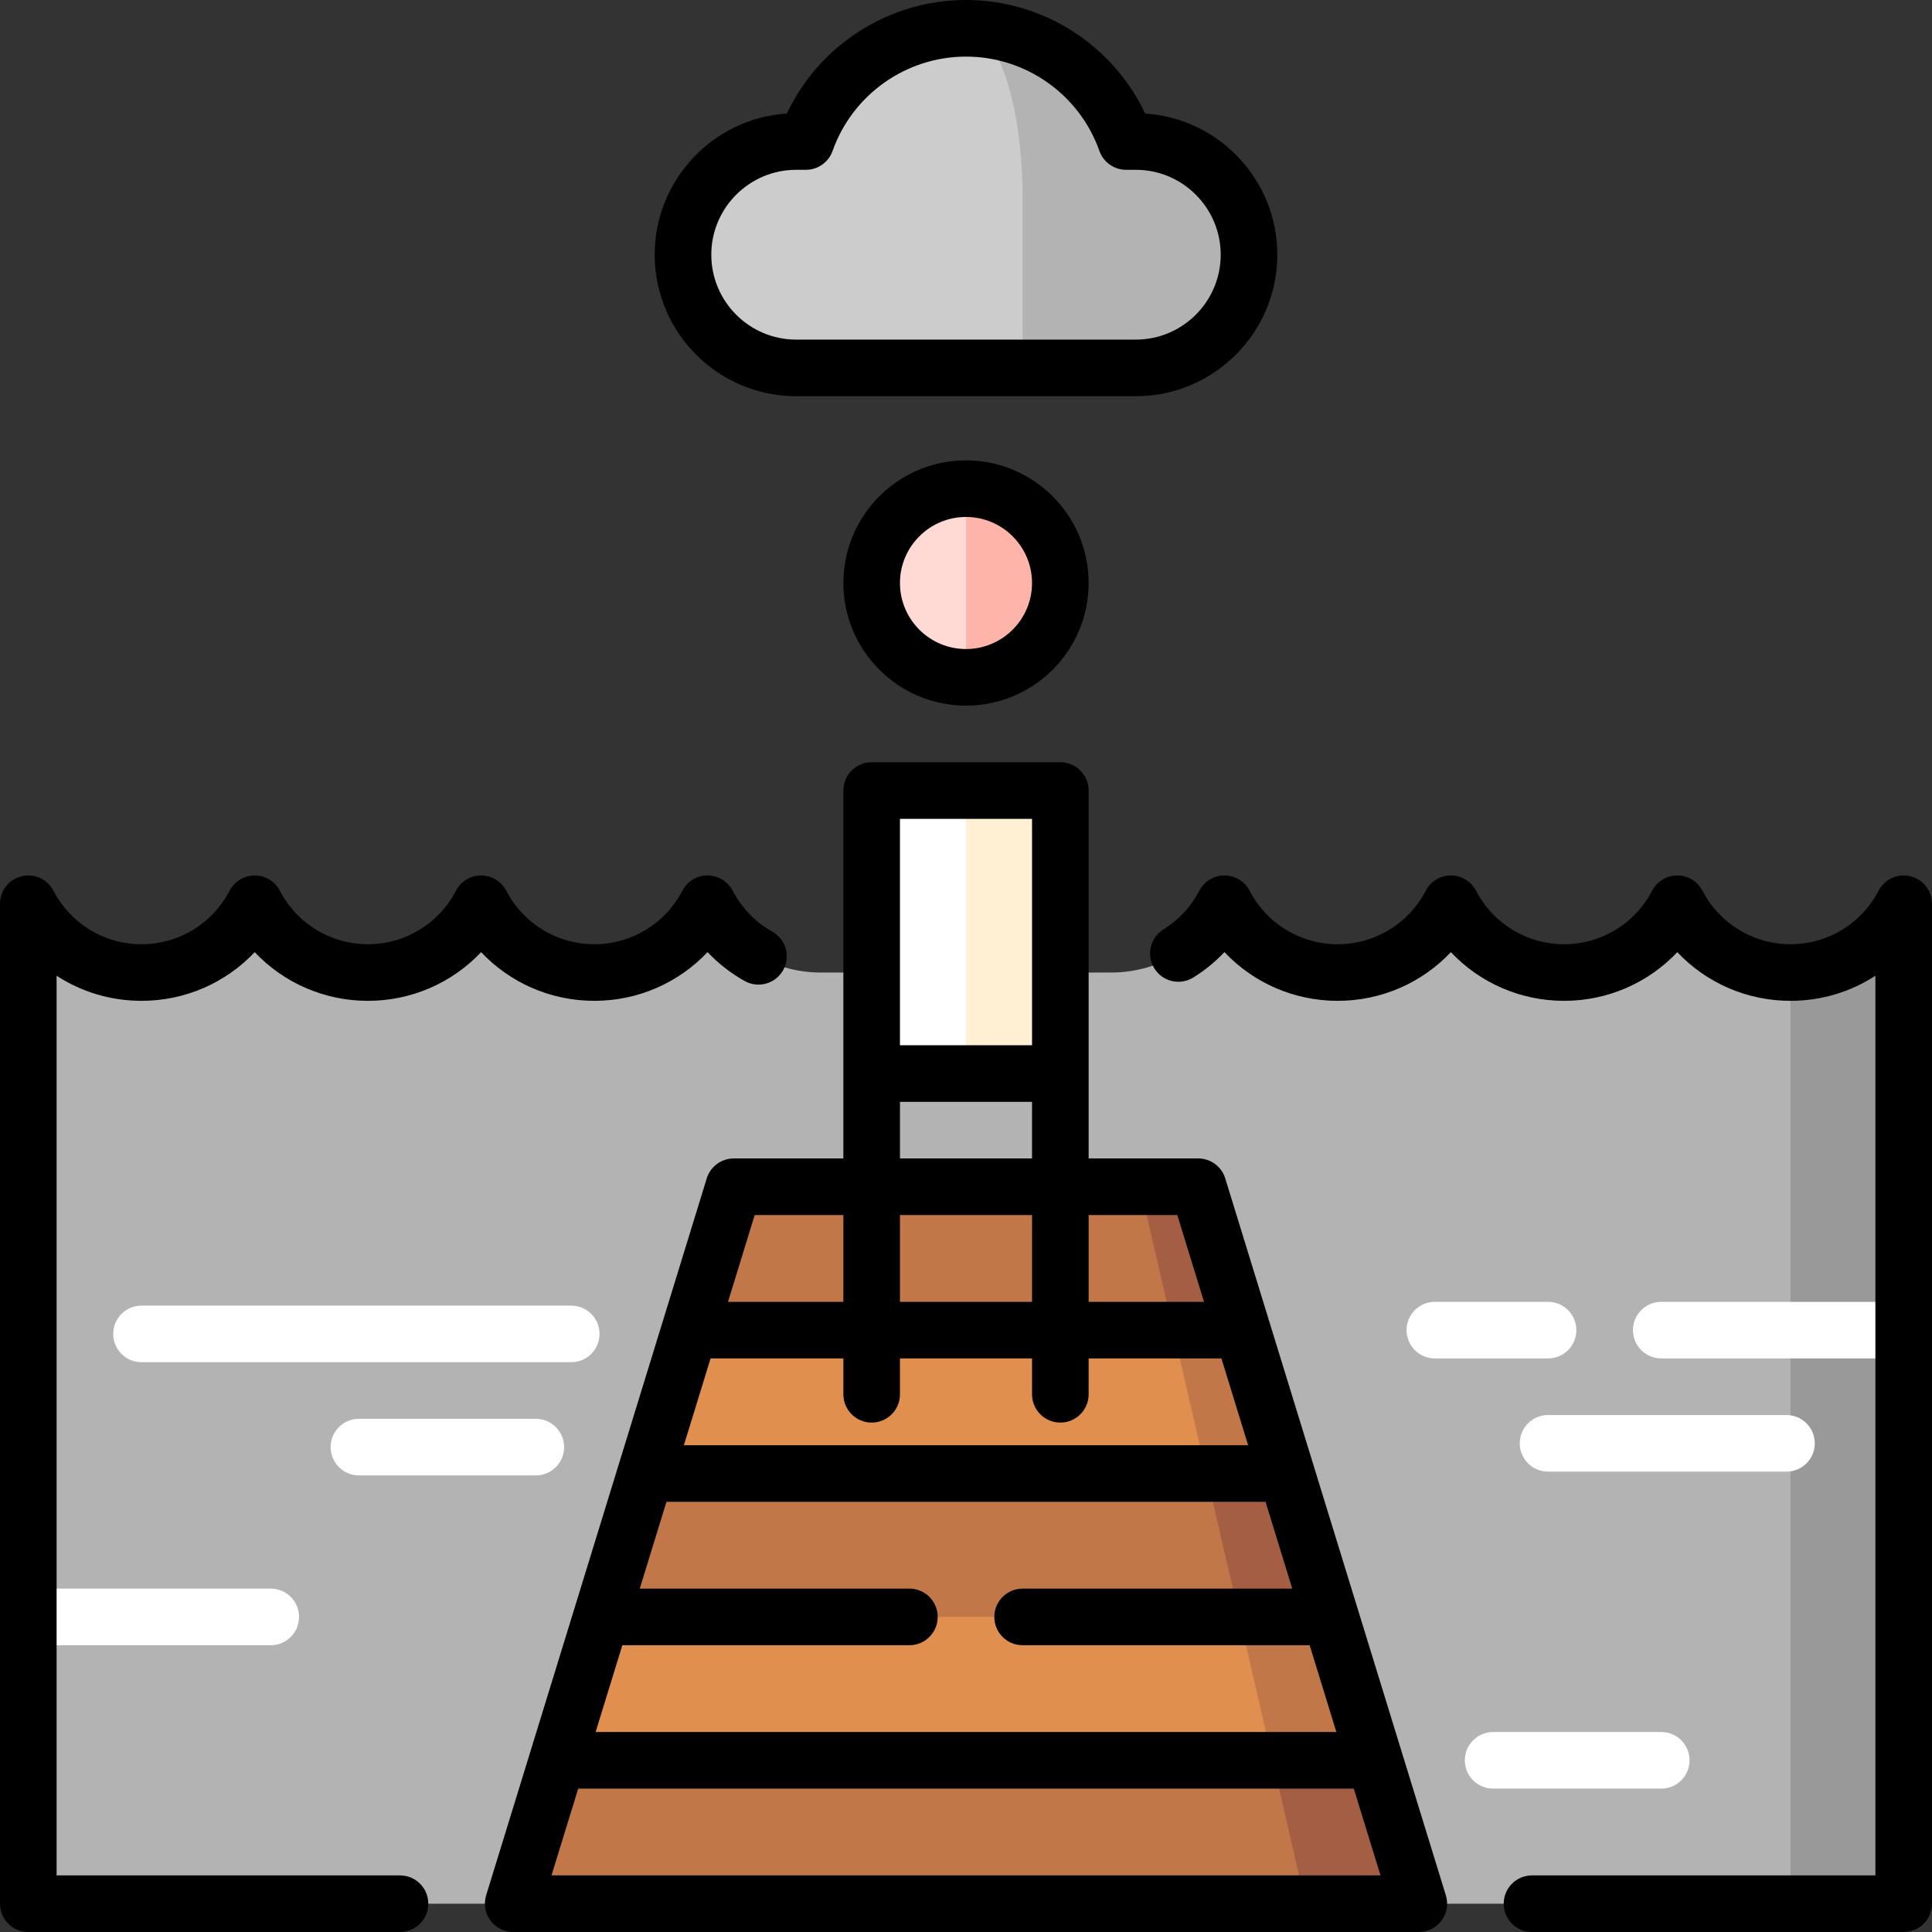 <?xml version="1.0" encoding="iso-8859-1"?>
<!-- Generator: Adobe Illustrator 19.0.0, SVG Export Plug-In . SVG Version: 6.00 Build 0)  -->
<svg version="1.1" id="Capa_1" xmlns="http://www.w3.org/2000/svg" xmlns:xlink="http://www.w3.org/1999/xlink" x="0px" y="0px"
	 viewBox="0 0 512 512" style="enable-background:new 0 0 512 512;" xml:space="preserve">
<rect x="0" y="0" width="512" height="512" fill="#333333" stroke="none"/>
<path style="fill:#999999;" d="M474.5,257.731l-60,127.134l60,119.634h30v-265C498.867,250.33,487.551,257.731,474.5,257.731z"/>
<path style="fill:#B3B3B3;" d="M444.5,239.5c-5.633,10.83-16.949,18.231-30,18.231s-24.367-7.401-30-18.231
	c-5.633,10.83-16.949,18.231-30,18.231s-24.367-7.401-30-18.231c-5.633,10.83-16.949,18.231-30,18.231s-13.5,0-13.5,0h-50
	c0,0-0.449,0-13.5,0s-24.367-7.401-30-18.231c-5.633,10.83-16.949,18.231-30,18.231s-24.367-7.401-30-18.231
	c-5.633,10.83-16.949,18.231-30,18.231s-24.367-7.401-30-18.231c-5.633,10.83-16.949,18.231-30,18.231s-24.367-7.401-30-18.231v265
	h467V257.731C461.449,257.731,450.133,250.33,444.5,239.5z"/>
<polygon style="fill:#A45E43;" points="364.31,466.5 376,504.5 346,504.5 307.23,436.5 "/>
<g>
	<polygon style="fill:#C27749;" points="337.23,466.5 346,504.5 136.001,504.5 147.691,466.5 242.461,446.5 	"/>
	<polygon style="fill:#C27749;" points="352.62,428.5 364.31,466.5 337.23,466.5 298.46,398.5 	"/>
</g>
<polygon style="fill:#E18F4E;" points="328.46,428.5 337.23,466.5 147.691,466.5 159.381,428.5 256,408.5 "/>
<polygon style="fill:#A45E43;" points="352.62,428.5 328.46,428.5 289.69,360.5 340.921,390.5 "/>
<g>
	<polygon style="fill:#C27749;" points="319.69,390.5 328.46,428.5 159.381,428.5 171.081,390.5 245.385,370.5 	"/>
	<polygon style="fill:#C27749;" points="329.23,352.5 340.921,390.5 319.69,390.5 280.921,322.5 	"/>
</g>
<polygon style="fill:#E18F4E;" points="310.921,352.5 319.69,390.5 171.081,390.5 182.771,352.5 246.846,332.5 "/>
<polygon style="fill:#A45E43;" points="317.54,314.5 329.23,352.5 310.921,352.5 286.449,333.5 302.15,314.5 "/>
<polygon style="fill:#C27749;" points="302.15,314.5 310.921,352.5 182.771,352.5 194.461,314.5 "/>
<polygon style="fill:#FFF0D3;" points="281,284.5 256,284.5 241.001,245.133 256,209.5 281,209.5 "/>
<rect x="231.001" y="209.5" style="fill:#FFFFFF;" width="25" height="75"/>
<path style="fill:#FFB4A9;" d="M256,129.5l-15,25l15,25c13.807,0,25-11.193,25-25S269.807,129.5,256,129.5z"/>
<path style="fill:#FFD9D4;" d="M231.001,154.5c0,13.807,11.193,25,25,25v-50C242.193,129.5,231.001,140.693,231.001,154.5z"/>
<path style="fill:#B3B3B3;" d="M301,37.5h-2.571c-6.179-17.476-22.838-30-42.429-30l15,90h30c16.569,0,30-13.432,30-30
	C331,50.931,317.569,37.5,301,37.5z"/>
<path style="fill:#CCCCCC;" d="M256,7.5c-19.592,0-36.251,12.524-42.429,30h-2.571c-16.569,0-30,13.431-30,30
	c0,16.568,13.431,30,30,30h60c0,0,0-20.147,0-45S264.284,7.5,256,7.5z"/>
<g>
	<path style="fill:#FFFFFF;" d="M440.25,474h-44.554c-4.143,0-7.5-3.357-7.5-7.5s3.357-7.5,7.5-7.5h44.554
		c4.143,0,7.5,3.357,7.5,7.5S444.393,474,440.25,474z"/>
	<path style="fill:#FFFFFF;" d="M71.751,421H7.501v15h64.25c4.143,0,7.5-3.357,7.5-7.5S75.894,421,71.751,421z"/>
	<path style="fill:#FFFFFF;" d="M440.25,345c-4.143,0-7.5,3.357-7.5,7.5s3.357,7.5,7.5,7.5h64.25v-15H440.25z"/>
	<path style="fill:#FFFFFF;" d="M473.438,390H410.25c-4.143,0-7.5-3.357-7.5-7.5s3.357-7.5,7.5-7.5h63.188
		c4.143,0,7.5,3.357,7.5,7.5S477.58,390,473.438,390z"/>
	<path style="fill:#FFFFFF;" d="M410.25,360h-30c-4.143,0-7.5-3.357-7.5-7.5s3.357-7.5,7.5-7.5h30c4.143,0,7.5,3.357,7.5,7.5
		S414.393,360,410.25,360z"/>
	<path style="fill:#FFFFFF;" d="M151.383,361H37.501c-4.143,0-7.5-3.357-7.5-7.5s3.357-7.5,7.5-7.5h113.882
		c4.143,0,7.5,3.357,7.5,7.5S155.525,361,151.383,361z"/>
	<path style="fill:#FFFFFF;" d="M141.997,391H95.116c-4.143,0-7.5-3.357-7.5-7.5s3.357-7.5,7.5-7.5h46.882
		c4.143,0,7.5,3.357,7.5,7.5S146.141,391,141.997,391z"/>
</g>
<path d="M371.482,464.316c-0.009-0.029-0.018-0.059-0.027-0.087l-11.666-37.913c-0.009-0.029-0.018-0.059-0.027-0.087
	l-11.666-37.913c-0.009-0.029-0.018-0.059-0.027-0.087l-11.666-37.913c-0.009-0.029-0.018-0.059-0.027-0.087l-11.672-37.935
	c-0.968-3.146-3.875-5.294-7.168-5.294H288.5v-97.5c0-4.143-3.357-7.5-7.5-7.5h-50c-4.143,0-7.5,3.357-7.5,7.5V307h-29.039
	c-3.293,0-6.2,2.147-7.168,5.294l-11.676,37.948c-0.006,0.02-0.012,0.039-0.018,0.059l-11.673,37.938
	c-0.007,0.021-0.013,0.043-0.02,0.065l-11.671,37.931c-0.008,0.024-0.015,0.048-0.022,0.073l-11.669,37.924
	c-0.009,0.026-0.017,0.053-0.025,0.08l-11.687,37.981c-0.7,2.275-0.279,4.747,1.135,6.662c1.414,1.915,3.653,3.045,6.033,3.045h240
	c2.38,0,4.619-1.13,6.033-3.044c1.414-1.915,1.835-4.387,1.135-6.662L371.482,464.316z M164.924,436h76.077
	c4.143,0,7.5-3.357,7.5-7.5s-3.357-7.5-7.5-7.5H169.54l7.077-23h158.768l7.077,23H271c-4.143,0-7.5,3.357-7.5,7.5s3.357,7.5,7.5,7.5
	h76.076l7.077,23H157.846L164.924,436z M188.309,360h35.192v9.5c0,4.143,3.357,7.5,7.5,7.5s7.5-3.357,7.5-7.5V360h35v9.5
	c0,4.143,3.357,7.5,7.5,7.5s7.5-3.357,7.5-7.5V360h35.191l7.077,23H181.232L188.309,360z M238.501,345v-23h35v23H238.501z
	 M311.999,322l7.077,23H288.5v-23H311.999z M273.5,217v60h-35v-60H273.5z M238.501,292h35v15h-35V292z M200.001,322h23.5v23h-30.577
	L200.001,322z M146.155,497l7.077-23h205.538l7.077,23H146.155z"/>
<path d="M506.281,232.215c-3.35-0.82-6.84,0.758-8.436,3.824c-4.553,8.754-13.498,14.192-23.346,14.192s-18.793-5.438-23.346-14.192
	c-1.291-2.481-3.856-4.039-6.654-4.039s-5.363,1.558-6.654,4.039c-4.553,8.754-13.498,14.192-23.346,14.192
	s-18.793-5.438-23.346-14.192c-1.291-2.481-3.856-4.039-6.654-4.039s-5.363,1.558-6.654,4.039
	c-4.553,8.754-13.498,14.192-23.346,14.192s-18.793-5.438-23.346-14.192c-1.291-2.481-3.856-4.039-6.654-4.039
	s-5.363,1.558-6.654,4.039c-2.189,4.211-5.48,7.76-9.518,10.265c-3.52,2.184-4.603,6.808-2.419,10.327
	c2.185,3.521,6.806,4.602,10.327,2.419c3.042-1.888,5.814-4.153,8.254-6.731c7.685,8.146,18.45,12.913,30.01,12.913
	c11.555,0,22.316-4.764,30-12.903c7.684,8.14,18.445,12.903,30,12.903s22.316-4.764,30-12.903c7.684,8.14,18.445,12.903,30,12.903
	c8.164,0,15.934-2.379,22.5-6.646V497h-91c-4.143,0-7.5,3.357-7.5,7.5s3.357,7.5,7.5,7.5h98.5c4.143,0,7.5-3.357,7.5-7.5v-265
	C512,236.044,509.639,233.035,506.281,232.215z"/>
<path d="M157.501,265.231c11.558,0,22.321-4.766,30.006-12.909c2.851,3.014,6.155,5.594,9.825,7.652
	c3.614,2.028,8.185,0.74,10.21-2.872c2.026-3.613,0.74-8.185-2.872-10.21c-4.499-2.523-8.135-6.276-10.515-10.854
	c-1.291-2.481-3.856-4.039-6.654-4.039s-5.363,1.558-6.654,4.039c-4.553,8.754-13.498,14.192-23.346,14.192
	s-18.793-5.438-23.346-14.192c-1.291-2.481-3.856-4.039-6.654-4.039s-5.363,1.558-6.654,4.039
	c-4.553,8.754-13.498,14.192-23.346,14.192s-18.793-5.438-23.346-14.192c-1.291-2.48-3.856-4.038-6.654-4.038
	s-5.363,1.558-6.654,4.039c-4.553,8.754-13.498,14.192-23.346,14.192s-18.793-5.438-23.346-14.192
	c-1.595-3.066-5.081-4.646-8.436-3.824c-3.357,0.82-5.718,3.829-5.718,7.285v265c0,4.143,3.357,7.5,7.5,7.5h98.5
	c4.143,0,7.5-3.357,7.5-7.5s-3.357-7.5-7.5-7.5h-91V258.585c6.566,4.268,14.336,6.646,22.5,6.646c11.555,0,22.316-4.764,30-12.903
	c7.684,8.14,18.445,12.903,30,12.903s22.316-4.764,30-12.903C135.185,260.468,145.946,265.231,157.501,265.231z"/>
<path d="M223.501,154.5c0,17.921,14.579,32.5,32.5,32.5c17.921,0,32.5-14.579,32.5-32.5S273.921,122,256,122
	S223.501,136.579,223.501,154.5z M273.5,154.5c0,9.649-7.851,17.5-17.5,17.5c-9.649,0-17.5-7.851-17.5-17.5S246.352,137,256,137
	S273.5,144.851,273.5,154.5z"/>
<path d="M211.001,105h90c20.678,0,37.5-16.822,37.5-37.5c0-19.846-15.496-36.141-35.024-37.419C294.882,11.892,276.419,0,256,0
	s-38.881,11.892-47.476,30.081c-19.528,1.278-35.024,17.573-35.024,37.419C173.501,88.178,190.323,105,211.001,105z M211.001,45
	h2.57c3.179,0,6.012-2.003,7.071-5c5.287-14.953,19.496-25,35.358-25s30.071,10.047,35.358,25c1.06,2.997,3.893,5,7.071,5H301
	c12.406,0,22.5,10.094,22.5,22.5S313.406,90,301,90h-90c-12.406,0-22.5-10.094-22.5-22.5S198.594,45,211.001,45z"/>
<g>
</g>
<g>
</g>
<g>
</g>
<g>
</g>
<g>
</g>
<g>
</g>
<g>
</g>
<g>
</g>
<g>
</g>
<g>
</g>
<g>
</g>
<g>
</g>
<g>
</g>
<g>
</g>
<g>
</g>
</svg>
